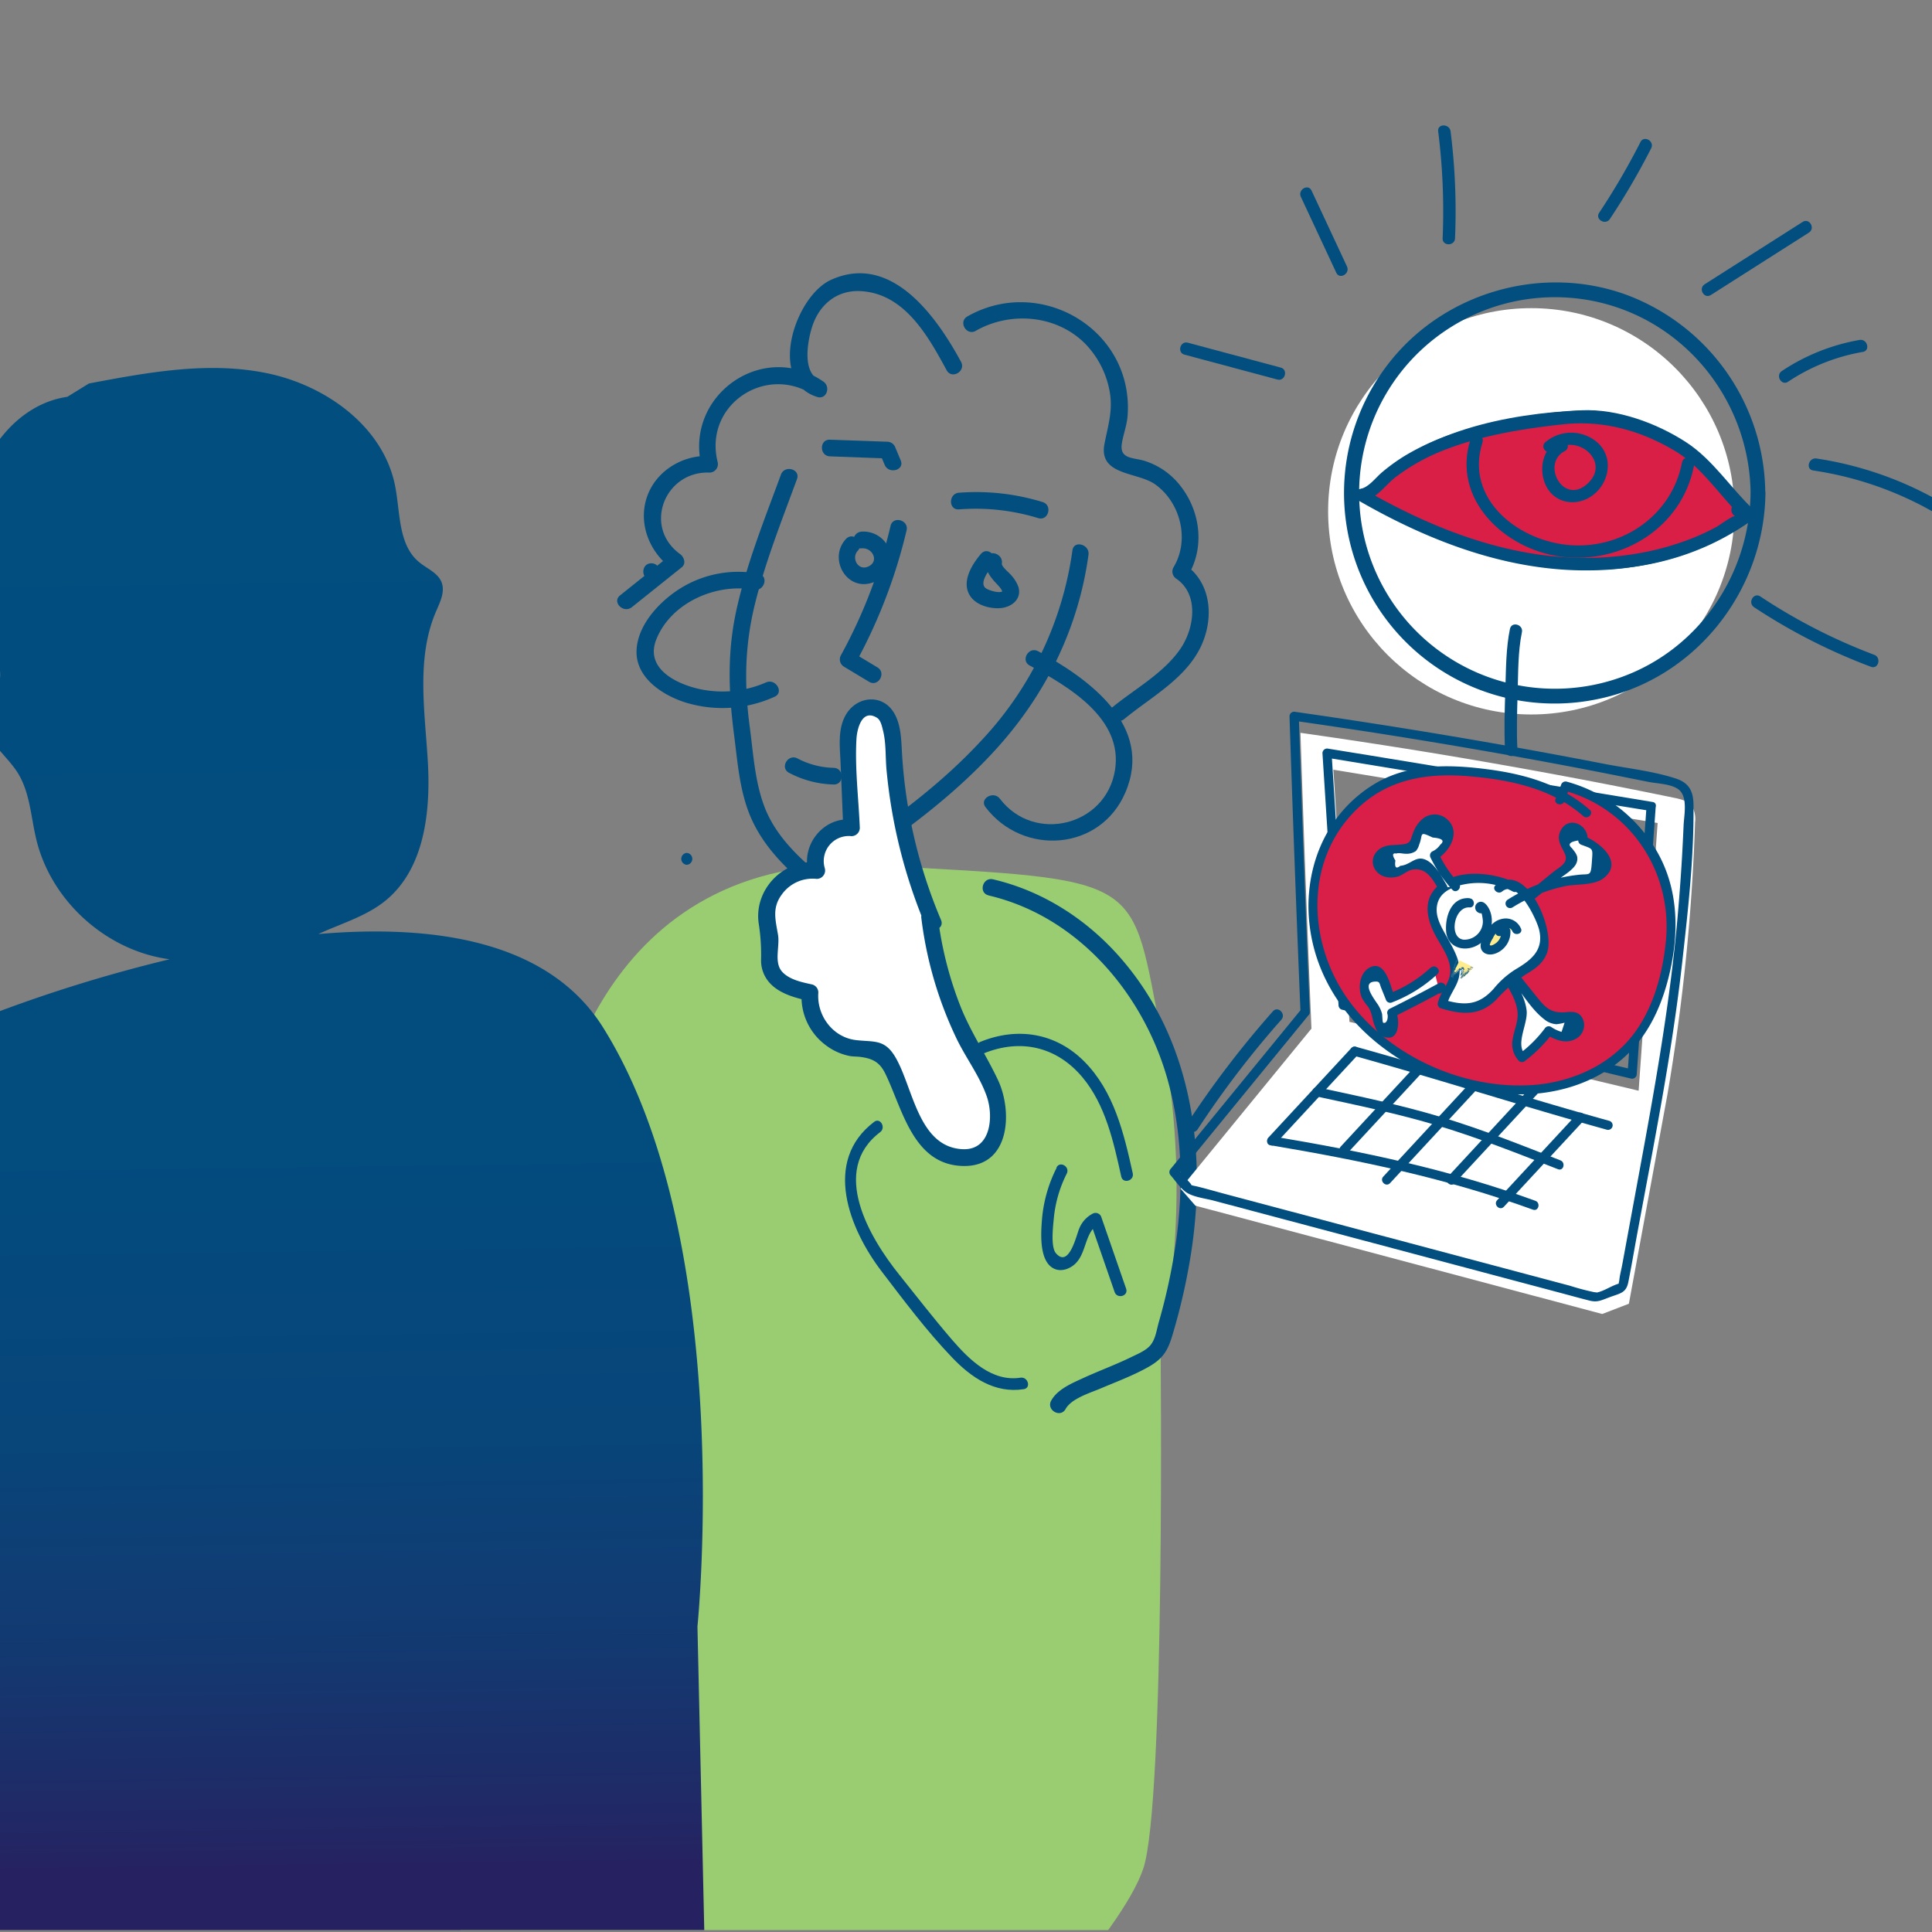 <?xml version="1.0" encoding="UTF-8"?>
<svg xmlns="http://www.w3.org/2000/svg" xmlns:xlink="http://www.w3.org/1999/xlink" viewBox="0 0 580 580">
  <rect x="0" y="0" width="580" height="580" fill="#808080" stroke="none"/>
  <defs>
    <style>.cls-1{fill:none;}.cls-2{isolation:isolate;}.cls-3{clip-path:url(#clip-path);}.cls-4{fill:#fdea8b;}.cls-5{mix-blend-mode:multiply;fill:url(#linear-gradient);}.cls-6{fill:#9acd72;}.cls-7{fill:#014e7f;}.cls-8{fill:#fff;}.cls-9{fill:url(#linear-gradient-2);}.cls-10{fill:#da1f47;}.cls-11{fill:#21648f;}.cls-12{fill:#d91e47;}.cls-13{fill:#ffec8d;}</style>
    <clipPath id="clip-path">
      <rect class="cls-1" y="-0.59" width="580" height="580"/>
    </clipPath>
    <linearGradient id="linear-gradient" x1="50.65" y1="113.7" x2="543.61" y2="113.7" gradientTransform="translate(-106.88 53.78)" gradientUnits="userSpaceOnUse">
      <stop offset="0" stop-color="#fff"/>
      <stop offset="0.17" stop-color="#fdfefc"/>
      <stop offset="0.31" stop-color="#f6faf2"/>
      <stop offset="0.44" stop-color="#e9f4e1"/>
      <stop offset="0.56" stop-color="#d8ecc9"/>
      <stop offset="0.68" stop-color="#c2e1aa"/>
      <stop offset="0.79" stop-color="#a8d485"/>
      <stop offset="0.84" stop-color="#9acd72"/>
    </linearGradient>
    <linearGradient id="linear-gradient-2" x1="95.67" y1="118.58" x2="101.67" y2="560.58" gradientUnits="userSpaceOnUse">
      <stop offset="0" stop-color="#014e7f"/>
      <stop offset="0.51" stop-color="#034c7e"/>
      <stop offset="0.71" stop-color="#084579"/>
      <stop offset="0.85" stop-color="#133971"/>
      <stop offset="0.97" stop-color="#212865"/>
      <stop offset="1" stop-color="#262261"/>
    </linearGradient>
  </defs>
  <title>iiLAB -U1-concepts-05-MALWARE</title>
  <g class="cls-2">
    <g id="Layer_2" data-name="Layer 2">
      <g class="cls-3">
        <path class="cls-6" d="M166.36,340.78c0.32-5,12.45-85.54,95.82-81s76.85,2.67,86.76,52.42-0.53,91.65-.53,91.65,1.47,137.26-5.19,157.12-45.78,59.33-45.78,59.33L135,604.9S164.15,375.2,166.36,340.78Z"/>
        <path class="cls-7" d="M249.16,137l17.25,0.64L264,135.78l1.58,3.76c1.23,2.92,6.07,1.64,4.82-1.33l-1.58-3.76a2.63,2.63,0,0,0-2.41-1.84L249.16,132c-3.22-.12-3.21,4.88,0,5h0Z"/>
        <path class="cls-7" d="M309.17,199.82c11.53,6.25,28.11,15.83,25.55,31.44-2.75,16.73-24.3,22-34.54,8.53-1.92-2.53-6.27,0-4.32,2.52,11.25,14.81,34.51,13.18,42-4.44,8.56-20-10.94-34.09-26.21-42.37-2.83-1.53-5.36,2.78-2.52,4.32h0Z"/>
        <path class="cls-7" d="M288.51,108.62c-7.3-13.46-20.9-32.88-39.07-24.59-10.77,4.91-19.21,30.37-4.14,35.13,2.84,0.9,4.14-3,1.93-4.57-18.21-12.66-41.86,4.18-36.6,25.44l2.41-3.16c-8.14-.34-16.22,4.53-18.86,12.45s0.82,16.52,7.48,21.35l-0.51-3.93-15,12c-2.51,2,1,5.53,3.54,3.54l15-12c1.37-1.1.65-3.09-.51-3.93-11.28-8.17-4.63-25,8.85-24.48a2.53,2.53,0,0,0,2.41-3.16c-4.28-17.29,14.83-29.83,29.25-19.79l1.93-4.57c-6.06-1.92-4.21-11.94-2.78-16.35,2.11-6.5,7.33-10.92,14.35-10.61,13.3,0.59,20.4,13.43,26,23.76,1.54,2.83,5.85.31,4.32-2.52h0Z"/>
        <path class="cls-7" d="M195.54,174.1c3.22,0,3.22-5,0-5s-3.22,5,0,5h0Z"/>
        <path class="cls-7" d="M234.43,142.53c-4.85,13.19-10.13,26.31-13.23,40.06-2.91,12.89-2.53,24.84-.85,37.83,1.06,8.18,1.63,16.66,4.8,24.37,3.63,8.82,10.35,15.6,17.59,21.59a2.58,2.58,0,0,0,3,.39c19.11-12.24,38.29-25.25,53.58-42.2,14.78-16.39,24.44-36.09,27.45-58,0.43-3.15-4.39-4.51-4.82-1.33A104,104,0,0,1,294.9,222c-14.86,16.18-33.26,28.63-51.65,40.41l3,0.39c-7.06-5.85-13.87-12.46-17-21.27-2.66-7.39-3.12-15.42-4.15-23.14-1.72-12.83-1.56-24.54,1.57-37.19s8.05-25,12.59-37.38c1.11-3-3.72-4.33-4.82-1.33h0Z"/>
        <path class="cls-7" d="M296,167.95c-0.41,2.52.68,4.4,2.26,6.27,0.73,0.87,1.61,1.66,2.26,2.59,0.3,0.43.3,1,.67,0.48-0.82,1.11-4.26-.07-5.08-0.58-2.4-1.5.71-5.47,1.91-6.88,2.08-2.44-1.45-6-3.54-3.54-2.73,3.2-6,8.48-3.21,12.65,1.81,2.75,5.93,3.86,9,3.63,3.35-.25,6.52-2.65,5.47-6.35a10.88,10.88,0,0,0-2.61-4c-0.43-.48-2.49-2.23-2.37-3,0.51-3.15-4.3-4.5-4.82-1.33h0Z"/>
        <path class="cls-7" d="M258.54,164.63c3.5-.42,5.62,4.16,1.86,5.55-2.92,1.08-4.85-2.72-2.9-4.83,2.18-2.36-1.34-5.9-3.54-3.54-5.47,5.91.29,16,8.23,13a7.78,7.78,0,0,0,5.15-8.61,8.3,8.3,0,0,0-8.8-6.59c-3.15.38-3.19,5.39,0,5h0Z"/>
        <path class="cls-7" d="M292.93,99.31c10.35-5.89,24.08-4.8,32.71,3.73A27.53,27.53,0,0,1,333,116.85c1.28,6-.31,10.64-1.43,16.41-1.86,9.6,9.94,8.33,15.28,12.19,7.66,5.52,10.36,16.78,5.43,24.89a2.56,2.56,0,0,0,.9,3.42c6.9,4.78,5.35,15,1.14,21.09-5.12,7.37-13.55,11.89-20.37,17.48-2.49,2,1.07,5.56,3.54,3.54,8.5-7,19.67-12.73,23.79-23.58,3.08-8.11,1.89-17.68-5.57-22.84l0.9,3.42c5.09-8.38,3.83-19.16-2.09-26.81a21.93,21.93,0,0,0-11-7.73c-3.3-1-7.5-.45-6.73-5.22,0.46-2.84,1.53-5.47,1.73-8.39C340.35,99,312.41,82.47,290.41,95c-2.8,1.59-.28,5.91,2.52,4.32h0Z"/>
        <path class="cls-7" d="M313,150.72a67.88,67.88,0,0,0-25.1-2.8c-3.19.24-3.21,5.24,0,5a64.06,64.06,0,0,1,23.77,2.62c3.08,0.94,4.4-3.88,1.33-4.82h0Z"/>
        <path class="cls-7" d="M267.34,157.94a153.87,153.87,0,0,1-14.89,38.77,2.55,2.55,0,0,0,.9,3.42l7.55,4.55c2.76,1.66,5.28-2.66,2.52-4.32l-7.55-4.55,0.9,3.42a158.91,158.91,0,0,0,15.39-40c0.74-3.13-4.08-4.46-4.82-1.33h0Z"/>
        <path class="cls-7" d="M227.7,172.23a32.89,32.89,0,0,0-22.53,3.85c-6.55,3.8-13.71,11.1-14.07,19.11s7.33,13.22,14.15,15.53a37.81,37.81,0,0,0,27.26-1.54c2.95-1.27.4-5.58-2.52-4.32a32.59,32.59,0,0,1-20.29,1.93c-7-1.62-16.1-6.23-12.67-14.83,4.44-11.12,18-16.95,29.34-14.92,3.15,0.56,4.5-4.25,1.33-4.82h0Z"/>
        <path class="cls-7" d="M206.18,259.62a1.79,1.79,0,0,0,0-3.57,1.79,1.79,0,0,0,0,3.57h0Z"/>
        <path class="cls-8" d="M280.11,276.89a153.53,153.53,0,0,1-11.95-53.13c-0.2-4.69-1.33-10.78-6-11.42-2.83-.39-5.5,1.82-6.61,4.45s-1,5.6-.89,8.46l1,23.3c-6.61-1.21-13,6.61-10.43,12.84-8-1.21-16,6.51-15.15,14.54,0.29,2.62,1.36,5.15,1.33,7.79,0,1.95-.64,3.89-0.37,5.82,0.72,5.23,7,7.39,12.15,8.45-1.13,8.49,6.56,17,15.12,16.81,1.72,0,3.52-.37,5.09.33a7.35,7.35,0,0,1,3,3.15c3.87,6.46,5.21,14.2,9.2,20.58s12.55,11.2,19,7.28c4.66-2.84,6.08-9.18,5-14.52s-4.23-10-6.92-14.75a109.84,109.84,0,0,1-13.57-41.3"/>
        <path class="cls-7" d="M282.52,276.23a150.79,150.79,0,0,1-11.81-51.56c-0.19-3.52-.42-7.31-2.2-10.45-3.48-6.17-11.52-5.34-14.75.67-2.32,4.31-1.6,9.55-1.41,14.24l0.8,19.41,2.5-2.5c-8.56-.85-15.4,7.89-12.84,16l2.41-3.16c-10.2-.92-19,8.35-17.43,18.49a59.78,59.78,0,0,1,.69,10.71,10,10,0,0,0,1.7,5.87c2.7,4,7.93,5.48,12.34,6.45L240.67,298a18,18,0,0,0,7.14,15.7A17.38,17.38,0,0,0,255,317c1.11,0.22,2.23.15,3.33,0.3,3.8,0.5,5.83,1.68,7.48,5.08,5.17,10.64,8.31,27.38,23.39,27.66,14.05,0.26,14.86-16.33,10.4-25.81-3.55-7.55-8.22-14.41-11.3-22.22a109.48,109.48,0,0,1-6.71-26.43c-0.4-3.15-5.4-3.19-5,0a116.09,116.09,0,0,0,10.65,36.37c2.81,5.78,6.89,11.14,9,17.21s1.25,16.33-7.38,15.83c-13.43-.76-14.77-19.08-20.29-28-3.16-5.09-6.35-4.12-11.62-4.75-7-.84-11.82-7.44-11.28-14.28a2.51,2.51,0,0,0-1.84-2.41c-3-.66-6.82-1.41-9-3.8-2.57-2.81-.68-7.58-1.26-11.08-0.74-4.43-1.83-8,1-11.95a11.35,11.35,0,0,1,10.64-4.87,2.52,2.52,0,0,0,2.41-3.16,7.52,7.52,0,0,1,8-9.67,2.51,2.51,0,0,0,2.5-2.5c-0.36-8.79-1.52-18-1-26.75,0.15-2.64,1.54-9.15,6.15-6.29,1.18,0.73,1.55,2.76,1.86,4,0.9,3.68.66,7.75,1,11.52a158.59,158.59,0,0,0,11.55,46.51c1.22,2.93,6.06,1.64,4.82-1.33h0Z"/>
        <path class="cls-7" d="M236.88,232a30.14,30.14,0,0,0,13.38,3.51c3.22,0.09,3.22-4.91,0-5a24.4,24.4,0,0,1-10.85-2.82c-2.85-1.5-5.38,2.82-2.52,4.32h0Z"/>
        <path class="cls-7" d="M296.78,268.82c26.47,6.18,46,28.89,53.48,54.38,4.7,16.12,5.08,33.24,2.76,49.8a179.21,179.21,0,0,1-5.16,24c-0.71,2.51-1,5.43-2.91,7.29-1.44,1.39-3.63,2.28-5.4,3.15-4.75,2.31-9.73,4.13-14.53,6.34-3.33,1.53-7.58,3.32-9.44,6.69-1.56,2.82,2.76,5.34,4.32,2.52,1.76-3.19,7.48-4.86,10.59-6.2,4.73-2,9.65-3.83,14.16-6.36,4.32-2.43,5.86-4.73,7.27-9.44a184.87,184.87,0,0,0,5.85-26.1c4.49-30.74-.39-63.17-21.29-87.21-10.08-11.6-23.34-20.19-38.36-23.7-3.13-.73-4.47,4.09-1.33,4.82h0Z"/>
        <path class="cls-9" d="M209.38,488.28s11.81-115.68-28.3-179.77c-16.24-26-50.5-31.12-85.51-28.1,6.69-3.11,14.1-5.22,19.87-9.8,11.93-9.46,13.88-26.72,13-41.91s-3.55-31.14,2.46-45.13c1.21-2.81,2.77-5.9,1.67-8.75s-4.39-4.11-6.76-6.07c-6.34-5.25-5.6-14.9-7.22-23-3.55-17.66-20.66-30-38.3-33.68s-35.9-.29-53.6,3.06l-6.48,4C5.09,121.3-5.83,136-8.26,151.07s1.86,30.36,6.81,44.79c0.93,2.72,1.9,5.59,1.34,8.41-0.72,3.64-3.86,6.45-4.53,10.1-1.23,6.74,6,11.59,9.75,17.31,3.91,6,4.13,13.5,5.81,20.42,4.49,18.5,21.12,33.4,40,35.88A439.83,439.83,0,0,0-9,307V579.9l220.46,1Z"/>
        <path class="cls-7" d="M382.13,303.61a291.21,291.21,0,0,0-25.68,33.61c-1.26,1.93,1.83,3.72,3.09,1.8a284.84,284.84,0,0,1,25.12-32.89c1.52-1.72-1-4.25-2.53-2.53h0Z"/>
        <circle class="cls-8" cx="459.7" cy="153.5" r="60.99"/>
        <path class="cls-7" d="M529.95,148A64,64,0,0,0,488.6,88.63c-25-9.32-54.14-1.25-70.92,19.46A63.21,63.21,0,0,0,479,210c29.53-5.7,50.66-32.25,51-62,0-2.87-4.43-2.88-4.47,0-0.28,24.47-15.5,46.86-38.69,55.24a58.77,58.77,0,1,1-8.36-112.84c27.29,5.58,46.74,29.93,47.06,57.59C525.52,150.82,530,150.83,529.95,148Z"/>
        <path class="cls-7" d="M412.66,149.5c15-16.69,40.65-21.6,62.16-22.61,10.05-.47,21.69,3.74,30,9.42,7.39,5.07,12.58,13.31,19.06,19.44,1.74,1.65,4.38-1,2.63-2.63-6.86-6.49-12.3-15.15-20.29-20.34-8.9-5.79-20.71-10.08-31.37-9.61-22.48,1-49.12,6.26-64.79,23.7-1.6,1.78,1,4.42,2.63,2.63h0Z"/>
        <path class="cls-7" d="M408.13,150.17c35.52,20.5,82,31.67,118,5.87a1.89,1.89,0,0,0-.44-3.4l-3.26-1.3c-2.23-.89-3.19,2.71-1,3.59l3.26,1.3-0.44-3.4c-35,25-79.78,14-114.22-5.87-2.08-1.2-4,2-1.88,3.21h0Z"/>
        <path class="cls-10" d="M521.52,153.14h0a1.89,1.89,0,0,1,.35,3.33c-16.11,10.6-36.3,14.3-55.54,12.4-20.43-2-39.9-10-57.64-20.29l1.63-.28a1.87,1.87,0,0,0,1.08-.6c13.62-15.21,35.54-19.53,55.87-22,5.93-.72,12.05-1.34,17.8.29,5.93,1.67,16.78,5.85,21.62,9.68,6.71,5.3,8.22,9.56,18.09,18.77Z"/>
        <path class="cls-7" d="M521,154.93c-0.74-.29-4.94,2.85-5.77,3.29a71.64,71.64,0,0,1-7,3.28,82.06,82.06,0,0,1-13.45,4.05A92.91,92.91,0,0,1,466.32,167c-20.21-2-39.26-10-56.7-20l-0.44,3.4c4.19-.71,6.59-4.7,9.84-7.2a60,60,0,0,1,15.47-8.44c11-4.18,22.89-6.07,34.56-7.36,12.07-1.33,23.41,1.76,33.83,8,8.2,4.9,13.72,13.91,20.59,20.4l1.81-3.11-3.26-1.3c-2.23-.89-3.19,2.71-1,3.59l3.26,1.3c1.77,0.7,3.09-1.9,1.81-3.11-7-6.63-12.55-15.49-20.81-20.66-9.51-6-21.4-10-32.64-9.17a151.07,151.07,0,0,0-35.61,6.6,72.94,72.94,0,0,0-15.27,6.88,56,56,0,0,0-6.91,5c-2,1.7-4,4.57-6.66,5-1.63.28-1.74,2.65-.44,3.4,21.32,12.31,45.24,21.49,70.2,21a89,89,0,0,0,33.24-6.91c2.41-1,20.44-9.1,10.83-12.93C519.79,150.45,518.82,154.05,521,154.93Z"/>
        <path class="cls-7" d="M441.48,131.81c-5.81,18.1,10.25,33.09,27.13,35.3,18.29,2.4,36.36-8.75,39.94-27.31,0.45-2.34-3.13-3.34-3.59-1-3,15.62-17.35,25.8-33.07,24.89s-32.35-13.7-26.83-30.9c0.73-2.29-2.86-3.26-3.59-1h0Z"/>
        <path class="cls-7" d="M467.84,132.2c-4.84,2.55-6,8.87-3.74,13.58,2.77,5.7,9.78,6.45,14.46,2.58s5.84-11.17,1-15.52a12,12,0,0,0-15.64-.09c-1.8,1.59.84,4.21,2.63,2.63,6.49-5.72,17.39,3.13,10,9.85-7.24,6.58-14-6-6.8-9.81,2.12-1.11.24-4.33-1.88-3.21h0Z"/>
        <path class="cls-7" d="M453.3,188.78c-1.19,5.78-1.18,11.91-1.37,17.79-0.2,6.19-.43,12.43-0.1,18.62,0.13,2.38,3.85,2.4,3.72,0-0.31-5.78-.11-11.61.06-17.39s0.08-12.19,1.28-18c0.48-2.34-3.1-3.34-3.59-1h0Z"/>
        <path class="cls-7" d="M355.6,106.47l27.88,7.47c2.32,0.62,3.3-3,1-3.59l-27.88-7.47c-2.32-.62-3.3,3-1,3.59h0Z"/>
        <path class="cls-7" d="M390.53,59.1l10.63,22.77c1,2.17,4.22.28,3.21-1.88L393.74,57.22c-1-2.17-4.22-.28-3.21,1.88h0Z"/>
        <path class="cls-7" d="M431.75,39.43a191.23,191.23,0,0,1,1.34,32.11c-0.1,2.39,3.62,2.39,3.72,0a191.23,191.23,0,0,0-1.34-32.11c-0.3-2.34-4-2.37-3.72,0h0Z"/>
        <path class="cls-7" d="M492.48,42.64a211.93,211.93,0,0,1-12.39,21.22c-1.33,2,1.89,3.87,3.21,1.88a211.93,211.93,0,0,0,12.39-21.22c1.08-2.13-2.13-4-3.21-1.88h0Z"/>
        <path class="cls-7" d="M541.17,66.62L511.74,85.35c-2,1.28-.15,4.5,1.88,3.21l29.43-18.73c2-1.28.15-4.5-1.88-3.21h0Z"/>
        <path class="cls-7" d="M558.24,102.06a60.82,60.82,0,0,0-23.31,9.32c-2,1.32-.12,4.54,1.88,3.21a58.14,58.14,0,0,1,22.42-8.94c2.35-.41,1.36-4-1-3.59h0Z"/>
        <path class="cls-7" d="M544.34,141.24a103.4,103.4,0,0,1,35.59,12.18c2.09,1.18,4-2,1.88-3.21a106.18,106.18,0,0,0-36.48-12.56c-2.34-.35-3.35,3.23-1,3.59h0Z"/>
        <path class="cls-7" d="M526.57,182.28a174.85,174.85,0,0,0,35.1,17.89c2.24,0.84,3.21-2.75,1-3.59a170.59,170.59,0,0,1-34.21-17.52c-2-1.33-3.87,1.9-1.88,3.21h0Z"/>
        <path class="cls-8" d="M354.4,356.83l4.47,5.13L481,394.47l8-3.08,11.58-62.86a598.59,598.59,0,0,0,8.29-81.67,7.89,7.89,0,0,0-.81-4.65c-1.13-1.71-3.35-2.27-5.36-2.68Q446.91,228,390.41,220q1.45,44.4,3.3,88.79Zm50.72-50.07-4.83-75.69,97.34,16-5.7,80.37Z"/>
        <path class="cls-7" d="M393.21,303.79q-1.85-44.39-3.3-88.79l-1.75,1.33q38.94,5.54,77.62,12.73,9.67,1.8,19.31,3.71l9.64,1.93c2.69,0.55,6.69.58,9,2.16,3.1,2.12,1.84,7.74,1.7,10.89s-0.3,6.51-.49,9.77q-0.58,9.76-1.47,19.5c-2.67,29.11-8.18,57.63-13.46,86.33l-3,16.28c-0.29,1.59-.76,3.24-0.9,4.86a10.19,10.19,0,0,0-.21,1.15c0,0.84,1.1-.53.38-0.36-2.49.59-4.86,2.51-7.39,2.83,0.94-.12.25-0.11-0.38-0.21a72.34,72.34,0,0,1-7.2-1.91l-67.25-17.9-35.82-9.53c-3.09-.82-6.16-1.73-9.27-2.47a6.92,6.92,0,0,1-1.6-.43c1,0.56-1-1.49-1.36-1.87l-2.54-2.91v2l39.32-48.06c1.12-1.36-.83-3.33-2-2l-39.32,48.06a1.43,1.43,0,0,0,0,2c1.75,2,3.28,4.58,5.71,5.65,2.2,1,5,1.32,7.29,1.94l31,8.24,72.94,19.41c2.9,0.77,5.79,1.58,8.7,2.31,2.38,0.6,3.45,0,5.93-.93,3.27-1.25,5.12-1.24,5.79-4.59,0.9-4.49,1.66-9,2.49-13.53,5.06-27.47,10.61-54.87,13.71-82.66,1.72-15.42,3.52-31.28,3.37-46.81,0-4.2-1.15-6.84-5.36-8.21-6.68-2.18-14.21-3-21.1-4.32q-46.32-9-93.07-15.67a1.4,1.4,0,0,0-1.75,1.33q1.45,44.4,3.3,88.79C390.53,305.56,393.29,305.57,393.21,303.79Z"/>
        <path class="cls-7" d="M496.12,240.76l-85-14-12.36-2a1.4,1.4,0,0,0-1.75,1.33l4.83,75.69a1.42,1.42,0,0,0,1,1.33l76,18.11,10.77,2.57a1.4,1.4,0,0,0,1.75-1.33l5.7-80.37c0.13-1.77-2.63-1.76-2.76,0l-5.7,80.37,1.75-1.33-76-18.11-10.77-2.57,1,1.33-4.83-75.69L398,227.42l85,14,12.36,2C497.12,243.71,497.87,241,496.12,240.76Z"/>
        <path class="cls-7" d="M405.71,314.6l-24.92,26.9c-1.21,1.3.74,3.26,2,2l24.92-26.9c1.21-1.3-.74-3.26-2-2h0Z"/>
        <path class="cls-7" d="M483.16,336.5c-25.47-7.07-50.64-15.19-76.11-22.25a1.38,1.38,0,0,0-.73,2.66c25.47,7.07,50.64,15.19,76.11,22.25a1.38,1.38,0,0,0,.73-2.66h0Z"/>
        <path class="cls-7" d="M468.46,348.35c-11.82-4.62-23.64-9.35-35.8-13s-24.63-6.24-37-8.91c-1.73-.37-2.47,2.29-0.73,2.66,12.41,2.67,24.88,5.25,37,8.91s24,8.39,35.8,13c1.65,0.65,2.37-2,.73-2.66h0Z"/>
        <path class="cls-7" d="M381.4,343.81c27,4.53,53,9.95,78.8,19.34,1.67,0.61,2.39-2.06.73-2.66-25.77-9.39-51.81-14.81-78.8-19.34-1.74-.29-2.48,2.37-0.73,2.66h0Z"/>
        <path class="cls-7" d="M427.4,317.32l-24.92,26.9c-1.21,1.3.74,3.26,2,2l24.92-26.9c1.21-1.3-.74-3.26-2-2h0Z"/>
        <path class="cls-7" d="M443.33,322.93l-28.06,30.29c-1.21,1.3.74,3.26,2,2l28.06-30.29c1.21-1.3-.74-3.26-2-2h0Z"/>
        <path class="cls-7" d="M459.59,326.35l-24.92,26.9c-1.21,1.3.74,3.26,2,2l24.92-26.9c1.21-1.3-.74-3.26-2-2h0Z"/>
        <path class="cls-7" d="M473.45,334.41l-24,25.9c-1.21,1.3.74,3.26,2,2l24-25.9c1.21-1.3-.74-3.26-2-2h0Z"/>
        <polygon class="cls-11" points="448.95 289.81 448.95 289.89 449.02 289.68 448.95 289.81"/>
        <path class="cls-11" d="M448.82,290.61l0.06-.08a4.31,4.31,0,0,0,.24-0.9,1.91,1.91,0,0,0-.24.53s0.12-.25.12-0.17-0.08.14-.16,0.38,0.07-.15.08,0Z"/>
        <path class="cls-11" d="M449.07,290l-0.11.3A1.73,1.73,0,0,0,449.07,290Z"/>
        <path class="cls-11" d="M449.11,290a1,1,0,0,1-.09.26l0.17-.38Z"/>
        <path class="cls-11" d="M449.21,290l0,0C449.26,289.93,449.24,290,449.21,290Z"/>
        <path class="cls-11" d="M449.28,290c0-.14,0-0.06,0,0v0a0.65,0.65,0,0,1-.15.31c0,0.06.06-.22,0,0l-0.06.24A5,5,0,0,0,449.28,290Z"/>
        <path class="cls-11" d="M449.21,290h0S449.19,290.06,449.21,290Z"/>
        <polygon class="cls-11" points="449.17 289.97 449.14 290.03 449.1 290.15 449.17 289.97"/>
        <path class="cls-11" d="M449.38,290a1.23,1.23,0,0,1-.17.22,1.13,1.13,0,0,1-.15.49l0.08-.1A4.18,4.18,0,0,0,449.38,290Z"/>
        <path class="cls-11" d="M449,291l0-.06Z"/>
        <path class="cls-11" d="M449.48,290.43l-0.27.33a1.61,1.61,0,0,1,.16-0.26,0.82,0.82,0,0,0-.14.12c0.16-.34.06,0,0.2-0.31,0,0-.07,0-0.22.28l0.08-.25-0.17.38c0,0.11.16-.28,0,0a0.94,0.94,0,0,1-.13.22c0.05-.07-0.1.31,0,0.28S449.36,290.59,449.48,290.43Z"/>
        <polygon class="cls-11" points="449.26 290.83 449.19 290.98 449.29 290.78 449.26 290.83"/>
        <path class="cls-11" d="M449.61,290.41l-0.17.2,0.09-.18-0.17.29c-0.17.34,0.1-.08,0.16-0.12a2.17,2.17,0,0,1-.27.49s0-.1,0-0.13c-0.19.38,0,.07,0.12,0a0.23,0.23,0,0,0,0-.11l0.09-.09C449.67,290.49,449.69,290.4,449.61,290.41Z"/>
        <path class="cls-11" d="M449.54,290.37s0,0,0,.06S449.61,290.27,449.54,290.37Z"/>
        <path class="cls-11" d="M449.41,291s0,0,0,0S449.39,291,449.41,291Z"/>
        <path class="cls-11" d="M449.63,290.56v0l0.08-.16A0.36,0.36,0,0,0,449.63,290.56Z"/>
        <path class="cls-11" d="M450.07,291.73c0.12-.1.17-0.15,0.13-0.15a0.92,0.92,0,0,1,.25-0.14,2.45,2.45,0,0,1,.34-0.27,1.08,1.08,0,0,1-.21,0l0.17-.14c-0.13,0-.33.1-0.23-0.05s-0.07-.05-0.17,0a1.61,1.61,0,0,1-.33-0.41l-0.26.3a1.18,1.18,0,0,1,.13-0.23s0,0,0,0c0.18-.3-0.1,0-0.06-0.17a4.42,4.42,0,0,1-.28.39c0.26-.36,0,0,0.23-0.44,0-.13-0.22.32-0.21,0.24a2,2,0,0,0-.14.29,0.44,0.44,0,0,0-.13.14,2.09,2.09,0,0,0,.56-0.28l-0.16.18c0.15-.1.23-0.05,0,0.27a1,1,0,0,0,.32-0.25,0.3,0.3,0,0,0-.07.13l0.12-.12s-0.17.2-.13,0.21a2.37,2.37,0,0,1,.35-0.33c-0.15.21-.28,0.39-0.41,0.55l0.18-.19a0.34,0.34,0,0,0,.17-0.13,2,2,0,0,1-.31.3,1.24,1.24,0,0,1,.26-0.13l0.17-.16a0.65,0.65,0,0,0,0,.17,1,1,0,0,1-.35.22,1.2,1.2,0,0,1-.13.15l0.47-.29C450,291.68,450.08,291.71,450.07,291.73Z"/>
        <path class="cls-11" d="M449.87,291.75l-0.1.07s0,0,0,0Z"/>
        <path class="cls-11" d="M450.07,291.73l0,0Z"/>
        <path class="cls-11" d="M450.53,291v0a0.07,0.07,0,0,1,0,0v0Z"/>
        <path class="cls-11" d="M449.72,291.7l0.17-.19A0.92,0.92,0,0,0,449.72,291.7Z"/>
        <path class="cls-11" d="M449.75,291.35l-0.13.13A0.28,0.28,0,0,0,449.75,291.35Z"/>
        <polygon class="cls-11" points="449.85 291.82 449.93 291.8 449.98 291.77 449.85 291.82"/>
        <path class="cls-11" d="M451.25,291.74c0.23-.16.05-0.13,0.08-0.19-0.17,0-.54.29-0.6,0.25l0.5-.28c-0.06,0,0-.21-0.48,0a0.8,0.8,0,0,1,.2-0.13,3.7,3.7,0,0,1-.57.29,3.9,3.9,0,0,0,.57-0.4l0,0a1,1,0,0,1-.24,0,1.32,1.32,0,0,1-.32.22,2.26,2.26,0,0,1-.27.21,1.48,1.48,0,0,0,.25-0.1c-0.15.13-.06,0-0.2,0.15l0.16-.08a1.87,1.87,0,0,0-.19.14,0.25,0.25,0,0,1,.2-0.08l-0.06,0a0.4,0.4,0,0,0,.27-0.14l-0.25.19,0.18-.12c0,0.09-.47.38-0.21,0.29a0.72,0.72,0,0,1,.2-0.11c0.11-.1-0.16.06-0.19,0.05a4.69,4.69,0,0,0,.52-0.32,1.07,1.07,0,0,1-.4.33c0,0.05.23-.07,0.14,0l-0.07,0a0.74,0.74,0,0,1,.21,0l0.06-.06a0.25,0.25,0,0,1,.17-0.06l-0.11.06a1.22,1.22,0,0,1,.37-0.12,0.58,0.58,0,0,0-.25,0A1,1,0,0,1,451.25,291.74Z"/>
        <path class="cls-11" d="M450.2,291.85l0.11-.06Z"/>
        <path class="cls-11" d="M450.91,292.09s-0.21.07-.32,0.12c0.18,0,.34-0.14.61-0.21-0.14.06,0.13,0,.14,0-0.15,0-.49.13-0.55,0.15,0.1,0-.06,0-0.07,0,0.2-.08.14,0,0.36-0.09s0.37,0,.22,0-0.12,0-.14,0c-0.28,0-.14.05-0.4,0.1,0.4,0,.44.1,1.06,0,0.12,0,0,0-.08-0.05a1.2,1.2,0,0,1-.45,0c0.1,0-.12,0,0.11-0.06h0.25a0.35,0.35,0,0,0-.19-0.41v0.06a0.92,0.92,0,0,1-.26,0l-0.37.17s0,0,.1-0.06a3.57,3.57,0,0,0-.39.16c-0.07,0,.07-0.06-0.17.05s0.26-.1,0,0Z"/>
        <polygon class="cls-11" points="450.67 292.1 450.86 292.02 450.76 292.05 450.67 292.1"/>
        <path class="cls-11" d="M451.5,291.73l-0.2.08C451.25,291.87,451.36,291.82,451.5,291.73Z"/>
        <path class="cls-11" d="M450.76,292.28h0.08l0.08,0h-0.16Z"/>
        <path class="cls-11" d="M452,292.5c-0.06-.08-0.27-0.1-0.08-0.18-0.29,0-.51,0-0.78,0-0.06,0,.43,0,0.53,0-0.24,0,.07.05,0,0.08Z"/>
        <path class="cls-11" d="M451,292.55s0.21,0.08.09,0.06-0.23-.06-0.19-0.06a0.45,0.45,0,0,0-.19,0l0.19,0c-0.08,0,.32.11,0.12,0.1,0.11,0,.11.05,0.37,0.14-0.32-.08-0.32-0.09-0.61-0.17l0.83,0.31c-0.43-.1.09,0.12-0.25,0,0,0-.1-0.06-0.06-0.05-0.47-.21.09,0.07,0,0.06l-0.4-.2c0.07,0,.34.22,0,0.08l-0.2-.12a1.1,1.1,0,0,1,.33.32l-0.26-.16c0.32,0.28.14,0.05,0.76,0.52-0.76-.53.25,0.22-0.05,0s-0.16-.16-0.5-0.39c0.39,0.3.11,0.1,0.23,0.2-0.37-.29,0,0-0.46-0.34l0.34,0.3,0.34,0.32c-0.21-.17-0.17-0.12-0.12-0.06a1.63,1.63,0,0,1,.28.23,1.52,1.52,0,0,0,.31.24c-0.12-.2-0.22-0.4-0.07-0.41-0.4-.27,0-0.06-0.33-0.29l0.37,0.22a1.51,1.51,0,0,0-.37-0.23,0.81,0.81,0,0,1,.34.15,1,1,0,0,0-.34-0.22l0.45,0.22c-0.14-.26-0.48-0.54-0.26-0.64l-0.29-.06c0.16,0-.73-0.23-0.07-0.17l-0.27-.05c0.16,0,.46,0,0.66.08-0.11,0,0,0-.1-0.08l-0.13,0c-0.26,0-.11-0.06.1-0.05a4.94,4.94,0,0,0-.76,0c0.59,0.12-.55,0-0.31,0A3.86,3.86,0,0,0,451,292.55Z"/>
        <path class="cls-11" d="M451.86,292.6l-0.08,0Z"/>
        <path class="cls-11" d="M451.37,293.5l0,0C451.48,293.62,451.42,293.56,451.37,293.5Z"/>
        <polygon class="cls-11" points="451.65 292.47 451.65 292.47 451.65 292.47 451.65 292.47"/>
        <polygon class="cls-11" points="450.91 292.4 450.91 292.42 451.04 292.42 450.91 292.4"/>
        <path class="cls-11" d="M450.93,293.23l0.18,0.19Z"/>
        <path class="cls-11" d="M450.77,293.38h0S450.76,293.36,450.77,293.38Z"/>
        <path class="cls-11" d="M450.4,293.67l0.09,0.55a1.3,1.3,0,0,0,0-.19,3.84,3.84,0,0,0,.08.61v-0.13a0.81,0.81,0,0,1,.14.41,2.36,2.36,0,0,1,0-.46,1.15,1.15,0,0,1,.07.27,1.72,1.72,0,0,0,0-.43c0.35,1.23,0-.27.29,0.56,0-.08.09,0.06,0-0.15,0.09,0.3.05,0.05,0.17,0.41-0.28-.74.27,0.43-0.11-0.52a1.41,1.41,0,0,0,.13.21,0.29,0.29,0,0,1,0,.12c0.12,0.22-.14-0.38.08,0.07,0,0.06,0,0,0-.12l-0.22-.48c0.06,0.09.14,0.24,0.2,0.34l0.24,0.45a2.27,2.27,0,0,1-.18-0.44,4.54,4.54,0,0,1-.26-0.49,4.82,4.82,0,0,0-.31-0.67c0.48,0.86,0,0,.38.71l0.34,0.74s0.06,0,.06,0a1.68,1.68,0,0,0-.09-0.31s0.13,0.26.17,0.28-0.27-.6-0.12-0.43l0.15,0.25c-0.2-.35.08,0,0-0.28l-0.11-.15-0.13-.2a1.35,1.35,0,0,0,.2.27,0.46,0.46,0,0,0-.06-0.13c-0.1-.18-0.23-0.39,0-0.1-0.42-.56-0.65-0.9-0.69-1l0.4,0.5a9.29,9.29,0,0,0,.52.78,1.58,1.58,0,0,0-.16-0.38l0.21,0.27a1.08,1.08,0,0,0-.19-0.3c-0.12-.16-0.27-0.34-0.09-0.17l0.18,0.22c0-.13.32,0-0.07-0.43l-0.85-.77c0.18,0.19.54,0.58,0.72,0.8l-0.39-.41,0.34,0.38a2.61,2.61,0,0,0,.25.27c0.14,0.19-.25-0.24-0.08,0l-0.78-.88,0.2,0.24-0.3-.33c0.49,0.59-.19-0.18,0,0.1l0.07,0.07a2.68,2.68,0,0,1,.26.34l-0.41-.48c0.17,0.23.57,0.76,0.56,0.79-0.42-.57-0.23-0.27-0.58-0.75a6.38,6.38,0,0,1,.37.59c0.08,0.14,0,.09-0.18-0.24l-0.07-.11,0,0-0.09-.14s0.28,0.44.08,0.15l-0.14-.24c-0.07-.1.59,1,0.22,0.44,0.18,0.31.19,0.37,0.6,1.08-0.15-.23-0.47-0.81-0.42-0.68,0.34,0.63-.13-0.2.08,0.22l-0.43-.82c-0.14-.24.3,0.59,0.2,0.45l-0.25-.48a2.06,2.06,0,1,1,.08.19l0.22,0.43c-0.13-.23-0.09-0.12-0.34-0.59l0.37,0.79c-0.45-.89-0.08-0.08.14,0.48a2,2,0,0,1-.16-0.32l-0.11-.27s-0.24-.49,0,0.13c0.06,0.17-.2-0.44-0.26-0.55,0.31,0.83-.34-0.7.14,0.58l0.09,0.15a0.19,0.19,0,0,0,.07.09c0,0.1.09,0.27,0.08,0.28a0.63,0.63,0,0,0-.15-0.21s0-.1-0.09-0.3l-0.15-.4C450.23,293,450.82,294.81,450.4,293.67Z"/>
        <path class="cls-11" d="M450.79,294l-0.22-.46,0.17,0.38C450.72,293.82,450.72,293.83,450.79,294Z"/>
        <path class="cls-11" d="M450.74,293.88l0.07,0.17s0,0,0-.07Z"/>
        <path class="cls-11" d="M450.35,293.73s0-.1,0,0S450.38,293.84,450.35,293.73Z"/>
        <polygon class="cls-11" points="450.39 293.93 450.43 294.06 450.41 293.97 450.39 293.93"/>
        <path class="cls-11" d="M449.55,293.8l-0.13.23c0-.14-0.08,0,0-0.24a0.79,0.79,0,0,0-.23.41c0.22,0,.44.39,0.69,0.09l0,0.17c0.13-.33.14,0.52,0.24-0.21l0,0.4c0.06,0.15.08-.53,0.14-0.07v-0.17s0,0.09,0,.1v-0.08c0-.15,0-0.11.08,0s0,0,0,.08,0-.12.05-0.1a0.87,0.87,0,0,1,0,.25c0.05-.14.16,0.33,0.11-0.27a1.31,1.31,0,0,1,0-.27c-0.08-.26-0.05,0-0.09.14h0c0,0.59,0-.15-0.07.07,0-.24,0-0.22,0-0.35a1.09,1.09,0,0,1-.17-0.41v0c0-.08,0,0.06,0,0.13s0,0.18.06,0.24,0,0.3,0,.41c0-.27,0,0.11,0,0a1.32,1.32,0,0,1,0-.33l0,0.14s0-.24-0.06-0.46a1.94,1.94,0,0,1,0,.43c0-.32-0.13-0.31-0.21-0.13a0.83,0.83,0,0,1,.05-0.19c0-.06,0,0-0.06.22s-0.11,0-.11-0.21l0,0.18c-0.09.27,0-.27-0.13-0.14h0a0.7,0.7,0,0,1-.17.32A2.9,2.9,0,0,0,449.55,293.8Z"/>
        <path class="cls-11" d="M449.21,294l0.1-.21a0.82,0.82,0,0,0-.19.36s0,0.08.07-.05S449.23,294,449.21,294Z"/>
        <path class="cls-11" d="M448.73,293.79s-0.08.13-.12,0.18c0.13,0,.29,0,0.25.23a1.19,1.19,0,0,0,.24-0.3l-0.08.24c0.08-.13.05,0.16,0.18-0.23,0,0-.09.17-0.08,0.09l0.06-.13-0.06,0,0.08-.15c0-.26-0.25.46-0.26,0.26l0.15-.32s-0.11,0-.05-0.17a0.21,0.21,0,0,0,0,.1,1.19,1.19,0,0,1-.11.24c-0.21.2,0.11-.18,0.13-0.34-0.17.18-.41,0.28-0.28,0a0.5,0.5,0,0,1-.29.33,1.38,1.38,0,0,1,.2-0.26s0-.12,0-0.09a1.47,1.47,0,0,1-.38.47C448.23,294.21,448.67,293.7,448.73,293.79Z"/>
        <path class="cls-11" d="M448.55,294a0.16,0.16,0,0,0,.06-0.06l0,0Z"/>
        <path class="cls-12" d="M476.28,244.08c-8.94-8.31-21.67-11.05-33.82-12.24-6.37-.62-12.87-0.9-19.11.55-13.59,3.17-24.49,14.83-28,28.34s0,28.36,8,39.76,20.37,19.42,33.7,23.58c9.56,3,19.85,4.08,29.67,2.07s19.12-7.28,25.07-15.33c4.19-5.67,6.6-12.48,8.17-19.36a57.9,57.9,0,0,0,1.42-20C499.29,254.76,486.23,240.05,470,236l-1.63,4.21"/>
        <path class="cls-7" d="M477.24,243.12c-8.63-7.65-19.57-10.75-30.8-12.19-12-1.54-24.38-1.76-34.91,5.11-18.89,12.33-23.24,37-14.14,56.77,9.65,21,32.72,34.17,55.31,35.61,11.45,0.73,23.2-2,32.45-9,9-6.78,13.7-16.84,16.15-27.59,2.89-12.71,2.5-25.82-4.44-37.18a44.85,44.85,0,0,0-26.54-20,1.4,1.4,0,0,0-1.68,1L467,239.83c-0.63,1.64,2,2.35,2.63.73l1.63-4.21-1.68,1c20.1,5.43,32.52,24.61,30.54,45.09-1.06,10.91-4.45,22.8-12.17,30.9-7.31,7.67-17.74,11.75-28.2,12.42-20.66,1.31-43.19-8.89-55.19-25.9s-12.95-41.4,2.48-56.66C416.28,234,428,232,440.54,233c12.36,1,25.22,3.55,34.77,12,1.31,1.16,3.25-.76,1.93-1.93h0Z"/>
        <path class="cls-8" d="M454.77,266.48c-4.25-2.55-9.47-3.06-14.38-2.44-3.89.49-8.12,2-9.78,5.55-1.89,4,.35,8.72,2.6,12.57s4.65,8.38,3,12.54c-0.91,2.35-3,4.24-3.27,6.75,3.71,1.14,7.82,2.27,11.36.69,3.75-1.67,5.68-5.85,8.91-8.38,2.71-2.11,6.33-3.07,8.5-5.73s2.37-6.1,1.57-9.25a28.33,28.33,0,0,0-4.41-8.62,11.87,11.87,0,0,0-3.83-4c-1.65-.9-4-0.86-5.15.57"/>
        <path class="cls-7" d="M455.46,265.3c-6.9-3.69-20.22-5.08-25.39,2.49-2.53,3.71-1.46,8.27.33,12s5,7.45,5,11.7c0,3.54-3,6.21-3.74,9.56a1.39,1.39,0,0,0,1,1.68c6.52,2,12,2.25,16.88-3a42.94,42.94,0,0,1,9.54-7.84c2.36-1.46,4.29-3.07,5.32-5.74,2.69-7-6.26-28-15.38-20.45-1.35,1.12.59,3,1.93,1.93,4.61-3.84,10.36,8.33,11.11,11.49,1.43,6-2.19,9-7,11.84a26.61,26.61,0,0,0-6.58,5.79c-4.51,5.1-8.79,5.25-15.13,3.35l1,1.68c0.89-3.76,3.87-6.23,3.84-10.28,0-3.66-2.06-7-3.75-10.06-1.44-2.65-3.33-5.6-3.13-8.75,0.27-4.18,3.44-5.93,6.88-6.88a22,22,0,0,1,15.94,1.81c1.55,0.83,2.93-1.53,1.38-2.36h0Z"/>
        <path class="cls-8" d="M441.14,271a4.74,4.74,0,0,0-4.71,2.65,10.9,10.9,0,0,0-.94,5.63,5.43,5.43,0,0,0,.4,2.11,4.24,4.24,0,0,0,4.18,2,6.93,6.93,0,0,0,5.4-10.64,1,1,0,0,0-1.16-.59c-0.42.24,0.38,0.94,0.39,0.46"/>
        <path class="cls-7" d="M441.14,269.64c-5.48-.4-7.35,5.54-7,10s4.78,6.16,8.7,4.47a8.34,8.34,0,0,0,4.43-10.74c-0.53-1.31-1.93-3.43-3.65-2.36a1.72,1.72,0,0,0,.27,3,1.41,1.41,0,0,0,1.87-.49l0.13-.16c1.07-1.39-1.3-2.75-2.36-1.38l-0.13.16,1.87-.49,0.11,0.1v1.38l0.12-.24-1.18.68c0.57-.06.85,2.61,0.85,3a5.44,5.44,0,0,1-.71,2.73,5.6,5.6,0,0,1-5,2.8c-4.66-.42-3-10,1.69-9.69,1.75,0.13,1.74-2.6,0-2.73h0Z"/>
        <path class="cls-13" d="M455.29,279.16c-0.63-2-3.53-2.57-5.39-1.49s-2.88,3.12-3.78,5.07a2,2,0,0,0-.12,2.09,1.68,1.68,0,0,0,1.49.4,5.4,5.4,0,0,0,4.58-5.66l-1.87.1"/>
        <path class="cls-7" d="M456.61,278.8a4.93,4.93,0,0,0-5.85-2.9c-3,.68-4.74,3.69-5.88,6.31-1.38,3.17,1.13,5.17,4.18,4a6.86,6.86,0,0,0,4.38-6.66,1.38,1.38,0,0,0-1.36-1.36l-1.87.1c-1.75.1-1.76,2.82,0,2.73l1.87-.1-1.36-1.36a4.14,4.14,0,0,1-1.49,3.47c-0.23.18-1.74,1.27-2,.59a6.46,6.46,0,0,1,.92-1.91,6.24,6.24,0,0,1,2.69-3c1-.42,2.68-0.41,3.15.78,0.64,1.61,3.28.91,2.63-.73h0Z"/>
        <path class="cls-13" d="M438.19,288.33l-2.56,5,3.4-2.7a6.75,6.75,0,0,1-.36,3.07,7.81,7.81,0,0,0,3.48-3.43"/>
        <polygon class="cls-11" points="442.24 290.36 442.15 290.37 442.34 290.49 442.24 290.36"/>
        <path class="cls-11" d="M441.42,290.18l0,0.11a2.45,2.45,0,0,0,.86.35,1.16,1.16,0,0,0-.45-0.39s0.2,0.2.11,0.21-0.11-.14-0.32-0.28,0.12,0.12,0,.15Z"/>
        <path class="cls-11" d="M441.94,290.58l-0.27-.17A0.84,0.84,0,0,0,441.94,290.58Z"/>
        <path class="cls-11" d="M442,290.66a0.53,0.53,0,0,1-.24-0.13l0.33,0.26Z"/>
        <path class="cls-11" d="M441.83,290.84l0,0C441.91,290.91,441.87,290.87,441.83,290.84Z"/>
        <path class="cls-11" d="M441.82,291c0.13,0.06.08,0,0-.08h0c-0.12,0-.36-0.22-0.27-0.22s0.22,0.08.07-.06l-0.24-.07A2.1,2.1,0,0,0,441.82,291Z"/>
        <path class="cls-11" d="M441.83,290.84a0,0,0,0,1,0,0S441.8,290.81,441.83,290.84Z"/>
        <polygon class="cls-11" points="441.92 290.76 441.88 290.7 441.77 290.65 441.92 290.76"/>
        <path class="cls-11" d="M441.73,291.13c-0.33-.24.11-0.09-0.15-0.27a0.61,0.61,0,0,1-.48-0.19l0.06,0.13A2.15,2.15,0,0,0,441.73,291.13Z"/>
        <path class="cls-11" d="M440.8,290.67l0,0.05Z"/>
        <path class="cls-11" d="M441.14,291.38l-0.22-.39a0.8,0.8,0,0,1,.21.22,0.72,0.72,0,0,0,0-.22c0.32,0.21,0,.11.25,0.28,0,0,0-.11-0.19-0.33L441.4,291l-0.36-.22c-0.11,0,.23.24,0,0.08a0.41,0.41,0,0,1-.19-0.18,3.25,3.25,0,0,0-.34,0A6.06,6.06,0,0,0,441.14,291.38Z"/>
        <polygon class="cls-11" points="440.78 291.11 440.64 291.02 440.82 291.15 440.78 291.11"/>
        <path class="cls-11" d="M441.08,291.6l-0.14-.24,0.17,0.11-0.25-.22c-0.32-.2,0,0.16,0,0.24a1.21,1.21,0,0,1-.45-0.34,0.28,0.28,0,0,0,.14,0c-0.39-.19-0.07,0,0,0.15a0.2,0.2,0,0,0,.1.07l0.07,0.11C440.94,291.71,441,291.73,441.08,291.6Z"/>
        <path class="cls-11" d="M441.18,291.46s0,0-.07,0S441.26,291.56,441.18,291.46Z"/>
        <path class="cls-11" d="M440.56,291.34s0,0,0,0S440.54,291.31,440.56,291.34Z"/>
        <path class="cls-11" d="M440.88,291.65h-0.06l0.13,0.12A0.24,0.24,0,0,0,440.88,291.65Z"/>
        <path class="cls-11" d="M440,291.66a0.8,0.8,0,0,0-.17.4,5.85,5.85,0,0,1-.33.62c-0.09.25-.25,0.52-0.42,0.9,0,0,.32-0.55.33-0.47s-0.14.33-.17,0.41c0.18-.26.44-0.73,0.4-0.44,0,0.09.15-.13,0.25-0.34a4.87,4.87,0,0,1,.71-0.47l-0.09-.48a1.37,1.37,0,0,1,.12.25s0,0,0,0c0.17,0.34.11-.16,0.22-0.08a3.66,3.66,0,0,1-.23-0.45,1.61,1.61,0,0,0,.33.38,1.48,1.48,0,0,0-.14-0.32c-0.16-.21-0.11-0.06-0.23-0.23a0.46,0.46,0,0,0-.09-0.17s0,0.05,0,.23a1.35,1.35,0,0,1,0,.56l0-.31c0,0.25-.14.38-0.14-0.18,0,0.34,0-.16-0.1.65a0.55,0.55,0,0,0,0-.2l0,0.27s0-.4,0-0.36a6.52,6.52,0,0,1-.16.81,6.36,6.36,0,0,1,.16-1.09L440,292a2,2,0,0,0-.13.4,6.62,6.62,0,0,1,.2-0.77,4.92,4.92,0,0,1-.23.57l-0.14.43c-0.1.15,0-.32-0.07-0.14,0.25-.63.26-0.58,0.37-0.85s0.05-.16.13-0.37c-0.13.33-.34,0.8-0.52,1.13A3.68,3.68,0,0,0,440,291.66Z"/>
        <path class="cls-11" d="M440.15,291.3l0.1-.25,0,0.05Z"/>
        <path class="cls-11" d="M440,291.66l0-.08Z"/>
        <path class="cls-11" d="M439.6,293.11v0h0v0Z"/>
        <path class="cls-11" d="M440.23,291.13l-0.12.45Z"/>
        <path class="cls-11" d="M440.22,291.51l0-.28A2.26,2.26,0,0,0,440.22,291.51Z"/>
        <polygon class="cls-11" points="440.19 291.18 440.11 291.34 440.05 291.47 440.19 291.18"/>
        <path class="cls-11" d="M438.72,293.14l-0.2.3c-0.25.42,0,.14-0.09,0.31A7.09,7.09,0,0,0,439,293a3.78,3.78,0,0,1,.31-0.45l-0.73,1.13a0.26,0.26,0,0,0,0,.11,1.94,1.94,0,0,0,.41-0.59c-0.09.16-.22,0.4-0.31,0.52s1.06-1.8.85-1.38c-0.51.81-.44,0.81-0.83,1.5l-0.05.08a3,3,0,0,0,.23-0.26,1,1,0,0,1,.18-0.22c0.16-.32.38-0.79,0.44-0.85s0.2-.42.36-0.74c-0.2.37-.1,0.16-0.35,0.6l0.3-.56-0.24.41c0-.1.26-0.44,0.29-0.52a3.49,3.49,0,0,1-.3.48l0.09-.14c-0.09.16,0-.09-0.38,0.64l0.42-.72-0.28.48a6.61,6.61,0,0,0,.46-0.82l-0.27.43a1,1,0,0,0,.22-0.34L439,293c0.34-.57,0-0.06.65-1.1,0.05-.09-0.26.36-0.1,0.09l0.09-.13a2,2,0,0,1-.22.27l-0.1.16a0.72,0.72,0,0,1-.19.24l0.14-.21-0.11.14a3.15,3.15,0,0,1-.31.34c0,0.08,0,0,.05,0l0.14-.16,0.06-.06-0.38.51C438.71,293.16,438.68,293.2,438.72,293.14Z"/>
        <path class="cls-11" d="M439.8,291.81l-0.17.29Z"/>
        <path class="cls-11" d="M439.37,292c0.07-.11.23-0.26,0.36-0.42-0.18.17-.39,0.48-0.67,0.75,0.17-.22-0.1,0-0.14,0,0.22-.2.53-0.55,0.62-0.64-0.1.09,0.08-.12,0.1-0.15-0.23.27-.13,0.07-0.38,0.36s-0.38.27-.19,0.06,0.12-.07.12-0.06c0.28-.24.16-0.19,0.42-0.41a6.41,6.41,0,0,0-1,.46c-0.14.13,0,.07,0,0.09a1.2,1.2,0,0,1,.49-0.33c-0.11.12,0.1,0-.14,0.19l-0.26.12a2,2,0,0,0-.22,1.07l0.06-.18a3.78,3.78,0,0,1,.41-0.39l0.45-.58a0.49,0.49,0,0,1-.13.19c0.18-.2.3-0.36,0.45-0.55s-0.1.16,0.19-.2-0.3.34,0-.08Z"/>
        <polygon class="cls-11" points="439.58 291.89 439.36 292.16 439.46 292.05 439.58 291.89"/>
        <path class="cls-11" d="M438.37,293.42l0.39-.49C438.88,292.73,438.66,293,438.37,293.42Z"/>
        <path class="cls-11" d="M439.63,291.5h-0.07l-0.08.09Z"/>
        <path class="cls-11" d="M438.56,291.59c0,0.15.23,0.09,0,.39a8.29,8.29,0,0,0,.79-0.45c0.06-.08-0.39.17-0.49,0.15,0.24-.14,0-0.08,0-0.18A1.23,1.23,0,0,1,438.56,291.59Z"/>
        <path class="cls-11" d="M439.45,291c0-.05-0.19-0.09-0.08-0.14s0.2,0,.17.06c0.33,0-.06-0.05.16-0.13a0.39,0.39,0,0,1-.16,0,1.18,1.18,0,0,1-.14-0.2l0.09-.17-0.67-.08h-0.05a0.64,0.64,0,0,0,.16.27,3.39,3.39,0,0,0-.45-0.31c0.08,0.1.3,0.31,0.47,0.52-0.37-.2-0.1.15-0.36,0,0,0,0-.08,0-0.07-0.25-.29,0,0.11-0.12.09l-0.2-.26c0,0.07.05,0.3-.15,0.15l-0.09-.14a0.82,0.82,0,0,1-.16.46l-0.18-.12c0,0.3.2,0,.41,0.45-0.39-.46.06,0.21-0.16,0.07s0-.16-0.21-0.34c0.18,0.26,0,.1,0,0.2a1.79,1.79,0,0,1-.29-0.24l0.2,0.53c-0.12-.11-0.15-0.06-0.15,0s0.25,0.36.42,0.4a0.46,0.46,0,0,1,.41-0.44,1.06,1.06,0,0,1-.08-0.35l0.25,0.27a0.49,0.49,0,0,0-.23-0.29c0-.08.19,0.09,0.28,0.2,0.08,0-.06-0.09-0.16-0.29l0.32,0.31a1.44,1.44,0,0,1,.4-0.67l-0.23-.09a0.39,0.39,0,0,1-.07.21l0.27,0c-0.14.17,0.63,0.17,0,.35h0.24c-0.13,0-.41.12-0.6,0.12a1.29,1.29,0,0,1,.07.13l0.13-.12c0.24,0,.09.07-0.12,0.17a2.45,2.45,0,0,0,.71-0.3c-0.51,0,.49-0.17.28-0.2A0.62,0.62,0,0,0,439.45,291Z"/>
        <path class="cls-11" d="M438.7,291.3h0Z"/>
        <path class="cls-11" d="M437.52,291.63a0.06,0.06,0,0,0,0,0C437.53,291.73,437.51,291.68,437.52,291.63Z"/>
        <polygon class="cls-11" points="438.86 291.5 438.86 291.49 438.86 291.49 438.86 291.5"/>
        <polygon class="cls-11" points="439.54 291.3 439.54 291.27 439.42 291.32 439.54 291.3"/>
        <path class="cls-11" d="M437,291.61l0.09,0.11Z"/>
        <path class="cls-11" d="M436,292.24h0S436,292.23,436,292.24Z"/>
        <path class="cls-11" d="M436.68,292a0.83,0.83,0,0,0-.26-0.39l0.13,0.07a0.73,0.73,0,0,0-.46-0.33l0.1,0.07c0.15,0.18-.25,0-0.36,0a1.24,1.24,0,0,1,.33.41,0.32,0.32,0,0,1-.22-0.09,1.27,1.27,0,0,0,.31.34c-1-.48.16,0.35-0.52,0.13a0.43,0.43,0,0,0,.07.33,1.81,1.81,0,0,0-.33-0.09c0.56,0.31-.38.11,0.33,0.49-0.26,0,0,0-.19.07a0.12,0.12,0,0,1-.08-0.08c-0.18,0,.27.23-0.08,0.11-0.11.08,0.18,0.12,0.35,0.28a0.35,0.35,0,0,1-.3,0l0.21,0.17,0.19,0.18a0.53,0.53,0,0,1-.14-0.4,0.21,0.21,0,0,1-.18-0.16c0.15,0-.07-0.27,0-0.43a0.88,0.88,0,0,0,.2.28,1.18,1.18,0,0,0,.15.5,0.39,0.39,0,0,0,.15-0.4,1.47,1.47,0,0,1,.16.18c0.21,0.07-.12-0.45.07-0.37l0.12,0.18c-0.13-.26.21-0.08,0.2-0.28a0.79,0.79,0,0,1-.17-0.2c0.34,0.43-.06-0.32.27-0.09a0.7,0.7,0,0,1-.23-0.56,1.52,1.52,0,0,1,.22.25c-0.21-.09.15,0.37,0.18,0.55a0.71,0.71,0,0,0,.05-0.35l0.15,0.23c0.11,0-.31-0.54-0.07-0.4l0.12,0.16c0.15-.15.57,0,0.43-0.49a6.5,6.5,0,0,0-.48-0.49,5.64,5.64,0,0,0,.17.6l-0.19-.25a1.38,1.38,0,0,0,.27.44c0.05,0.17-.21-0.19-0.16,0-0.2-.26-0.19-0.32-0.36-0.53l0.05,0.17c-0.06-.11-0.1-0.06-0.16-0.18,0.15,0.39-.22,0-0.21.2h0.09a0.24,0.24,0,0,1,.08.21,0.53,0.53,0,0,0-.3-0.19,1.23,1.23,0,0,1,.17.47,1.94,1.94,0,0,0-.4-0.29,0.7,0.7,0,0,1,.08.35c0,0.08-.05.08-0.17-0.06a0.4,0.4,0,0,1,0-.06h0l0-.06s0.12,0.21,0,.11a0.15,0.15,0,0,1,0-.13c-0.11,0,.2.51-0.06,0.31a1.29,1.29,0,0,0,.26.49c-0.1-.08-0.28-0.32-0.3-0.23,0.16,0.27-.14,0-0.06.16-0.14-.3-0.06-0.07-0.19-0.36a1.58,1.58,0,0,0,0,.32l-0.16-.18c0,0.11.17,0.33,0,.15l0.14,0.17a0.23,0.23,0,0,0-.13,0l0.72,0.59a0.29,0.29,0,0,1,.23,0l-0.34-.26c0.44,0.11.15-.2-0.15-0.45a0.22,0.22,0,0,1,.21,0l0.12,0.11s0.28,0,0-.18c-0.07-.1.23,0.07,0.3,0.06-0.38-.33.48-0.15-0.17-0.52a0.45,0.45,0,0,0-.21.15,1,1,0,0,1-.21-0.15c0-.1.28,0,0.21-0.15l0.42,0.23C437,292.47,436,291.83,436.68,292Z"/>
        <path class="cls-11" d="M436.14,293.08l0.24,0-0.19-.09S436.21,293.09,436.14,293.08Z"/>
        <path class="cls-11" d="M436.19,293l-0.07-.08s0,0,0,.06Z"/>
        <path class="cls-11" d="M436.73,291.75s0.07,0,0-.06S436.67,291.7,436.73,291.75Z"/>
        <polygon class="cls-11" points="436.64 291.62 436.56 291.61 436.61 291.64 436.64 291.62"/>
        <path class="cls-11" d="M437.16,289.68l-0.21-.23c0.14,0,0-.14.24,0-0.28-.21.08-0.19-0.38-0.36,0,0.36-.45.62-0.22,1.14l-0.15-.14c0.27,0.35-.5,0,0.12.53l-0.35-.2c-0.14,0,.44.41,0,0.3l0.15,0.07s-0.08,0-.09,0l0.07,0c0.12,0.13.08,0.16,0,.16s0-.05-0.06-0.08,0.09,0.13.07,0.18a0.42,0.42,0,0,1-.21-0.11c0.09,0.21-.32.08,0.17,0.44a0.47,0.47,0,0,1,.22.13c0.21,0,0-.18-0.07-0.33v0c-0.49-.33.14,0,0-0.2a2.41,2.41,0,0,1,.28.25c0.46,0.09-.22-0.32.33-0.14v0c0.06,0,0-.07-0.06-0.12a0.69,0.69,0,0,0-.18,0,2.23,2.23,0,0,0-.35-0.24c0.24,0.09-.09-0.1,0-0.08a0.69,0.69,0,0,1,.28.21l-0.12-.13a0.83,0.83,0,0,1,.38.1c-0.14-.13-0.13,0-0.34-0.18,0.29,0.08.34-.2,0.19-0.42a0.53,0.53,0,0,1,.16.16c0.06,0,0-.11-0.19-0.19s0-.2.24-0.2l-0.17-.06c-0.24-.2.28-0.05,0.18-0.24h0a0.75,0.75,0,0,1-.29-0.31A2.51,2.51,0,0,0,437.16,289.68Z"/>
        <path class="cls-11" d="M437,289.1l0.21,0.15a0.62,0.62,0,0,0-.35-0.28c0,0.05-.08,0,0,0.1S437,289.14,437,289.1Z"/>
        <path class="cls-11" d="M437.31,288.36a1.66,1.66,0,0,0-.19-0.12c0,0.17-.06.41-0.26,0.38a1.33,1.33,0,0,0,.29.31l-0.25-.09c0.13,0.11-.18.09,0.22,0.24,0,0-.16-0.12-0.08-0.12l0.13,0.07v-0.09l0.15,0.1c0.28,0-.45-0.31-0.24-0.35l0.33,0.17c0.06-.07,0-0.16.2-0.13,0,0-.16-0.08-0.11,0a0.76,0.76,0,0,1-.26-0.1c-0.2-.25.19,0.12,0.36,0.1-0.17-.21-0.26-0.5,0-0.42a0.39,0.39,0,0,1-.35-0.28,0.89,0.89,0,0,1,.28.18s0.14,0,.11,0a1.09,1.09,0,0,1-.51-0.32C436.87,287.83,437.42,288.24,437.31,288.36Z"/>
        <path class="cls-11" d="M437.06,288.18a0.13,0.13,0,0,0,.06.06l0-.06h-0.08Z"/>
        <path class="cls-8" d="M436.93,266.14a34.06,34.06,0,0,1-6.3-9.37,7.87,7.87,0,0,0,4.34-5.51c0.34-2.4-1.25-5.11-3.66-5.43a5.18,5.18,0,0,0-4.64,2.34,14.31,14.31,0,0,0-2,5.05,2.4,2.4,0,0,1-.63,1.31,2.18,2.18,0,0,1-1.36.39c-1.87.08-3.78-.27-5.61,0.11s-3.69,1.78-3.69,3.66,1.79,3.23,3.59,3.4a8.93,8.93,0,0,0,5.12-1.5c1.69-1,3.7-2.12,5.43-1.23a5,5,0,0,1,1.44,1.28,39.89,39.89,0,0,1,4.14,5.83"/>
        <path class="cls-7" d="M437.89,265.17a37.74,37.74,0,0,1-6.08-9.09l-0.49,1.87c4.06-2.48,7.53-8.48,2.78-12.28a5.6,5.6,0,0,0-7.19.31,9.26,9.26,0,0,0-2.63,3.93c-1,2.37-.49,3.34-3.67,3.63-2.75.25-5.55-.12-7.49,2.34a4.38,4.38,0,0,0,0,5.57c1.49,1.92,4,2.28,6.27,1.76,1.63-.38,3.24-2,4.77-2.17,4.21-.6,6,3.07,7.82,6.11a1.36,1.36,0,0,0,2.36-1.38c-1.42-2.34-3.23-5.82-5.68-7.31-3.48-2.13-5,1.21-8.27,1.46q-1.93,1.55-1.48-1.59-1.53-2.44.3-2.09c0.66-.31,2.08.1,2.82,0.06a4.84,4.84,0,0,0,3-.79,4.55,4.55,0,0,0,1-1.91c1.29-3.14-.23-4.22,4.06-2.17q4.42,0.37,2.26,2.19a5.73,5.73,0,0,1-2.39,2,1.4,1.4,0,0,0-.49,1.87A40.23,40.23,0,0,0,436,267.1c1.18,1.31,3.1-.63,1.93-1.93h0Z"/>
        <path class="cls-8" d="M455,293.56l7.25,9.06c1.48,1.85,3.42,3.89,5.76,3.52,1.4-.22,2.65-1.32,4.06-1.14,1.71,0.21,2.65,2.42,1.95,4a4.43,4.43,0,0,1-4.29,2.29,9.91,9.91,0,0,1-4.76-1.84,35.06,35.06,0,0,1-8.06,8.05c-1.54-1.22-1.8-3.5-1.43-5.43s1.25-3.75,1.52-5.7c0.6-4.23-1.65-8.28-3.83-12"/>
        <path class="cls-7" d="M454,294.52c2.94,3.68,5.78,8.54,9.52,11.42a6.35,6.35,0,0,0,3.78,1.54,17.33,17.33,0,0,0,2.4-.46l-0.91,2.76a11.39,11.39,0,0,1-3.17-1.51,1.4,1.4,0,0,0-1.87.49,37.69,37.69,0,0,1-7.57,7.56l1.65,0.21c-3-3.23,1-9.31.46-13.3-0.45-3.45-2.25-6.55-4-9.51A1.36,1.36,0,0,0,452,295.1c1.52,2.61,3.12,5.29,3.53,8.32s-0.86,5.36-1.36,8.28a7.41,7.41,0,0,0,1.78,6.75,1.37,1.37,0,0,0,1.65.21,42.66,42.66,0,0,0,8.55-8.54l-1.87.49c2.57,1.55,5.75,2.88,8.66,1.32a4.65,4.65,0,0,0,2.43-5.5c-0.83-2.51-2.72-2.83-5-2.59-4.86.51-6.52-1.44-9.2-4.79l-5.18-6.47c-1.1-1.37-3,.57-1.93,1.93h0Z"/>
        <path class="cls-8" d="M459.94,268.71l11.34-9.32a2.63,2.63,0,0,0,.82-0.93c0.44-1-.54-2.09-1.29-2.95-1.61-1.84-2.27-5-.36-6.54a3,3,0,0,1,4.71,3.35,12.7,12.7,0,0,1,5.67,3.39c1.43,1.71,1.89,4.43.47,6.15s-3.77,1.8-5.9,2a48.43,48.43,0,0,0-22.06,7.41"/>
        <path class="cls-7" d="M460.91,269.67l6.38-5.24c1.59-1.3,5-3.21,5.89-5.15a3.35,3.35,0,0,0,.27-2.23,5.68,5.68,0,0,0-.69-1.32l-0.85-1.1q-2-1.72,1.89-2.31a1.38,1.38,0,0,0,1,1.31c3.56,1.35,3.39.86,3.09,5.07-0.32,4.66-.56,3.5-4.16,3.94a49.52,49.52,0,0,0-21.08,7.43,1.36,1.36,0,0,0,1.38,2.36A48.75,48.75,0,0,1,470,266c3.27-.65,8.53-0.15,11.38-2.34,6.26-4.82-1.25-10.91-5.81-12.64l1,1.31c0.55-4.8-5.86-7.69-8.13-2.83-1.25,2.67.33,4.54,1.35,6.84,1.23,2.8-1.68,3.94-3.68,5.58L459,267.74c-1.36,1.12.58,3,1.93,1.93h0Z"/>
        <path class="cls-8" d="M430.54,291.37a37.48,37.48,0,0,1-13.21,8.21l-2.74-6.79a2.72,2.72,0,0,0-.9-1.35c-0.91-.59-2.13.11-2.81,1a6.5,6.5,0,0,0-.3,7.47c0.82,1.22,2.06,2.15,2.64,3.5s0.42,2.64.7,4,1.21,2.71,2.55,2.7a2.58,2.58,0,0,0,2.25-2.5,7.52,7.52,0,0,0-.92-3.54q7.49-3.7,14.83-7.71l-0.65.59"/>
        <path class="cls-7" d="M429.58,290.41a38.71,38.71,0,0,1-12.6,7.86l1.68,1c-1.12-2.77-2.59-11.14-7.31-8.89-3.23,1.54-3.78,6.28-2.48,9.23a16.17,16.17,0,0,0,1.8,2.56c1.31,1.92,1.23,3.66,1.94,5.57,0.52,1.38,1.1,2.83,2.58,3.42,4.95,2,5.1-4.71,3.94-7.48l-0.63,1.54q7.48-3.72,14.83-7.71l-1.65-2.14-0.65.59c-1.29,1.19.64,3.12,1.93,1.93l0.65-.59c1.17-1.07-.32-2.87-1.65-2.14q-7.34,4-14.83,7.71a1.36,1.36,0,0,0-.63,1.54c0.3,0.72,0,3.09-1.26,2.61-0.24-.09-0.25-2.29-0.34-2.67a9.64,9.64,0,0,0-1.59-3.26c-1.15-1.73-4.33-6-.82-6.39,1.83-.19,1.56.41,2.16,1.91l1.37,3.39a1.38,1.38,0,0,0,1.68,1,42.26,42.26,0,0,0,13.81-8.56c1.29-1.19-.64-3.12-1.93-1.93h0Z"/>
        <path class="cls-7" d="M306.38,413.59c-8.64,1.33-15.43-5.43-20.61-11.43-5.44-6.32-10.58-12.95-15.79-19.46-8.83-11-21-31.29-5.74-42.83,1.81-1.37,0-4.48-1.8-3.09-15.62,11.82-7.44,32.24,2.23,44.9,6.69,8.76,13.54,17.9,21.17,25.87,5.79,6.05,12.81,10.83,21.5,9.49,2.27-.35,1.3-3.79-1-3.45h0Z"/>
        <path class="cls-7" d="M295.28,316.25c11.09-4.52,21.9-2.07,29.63,7.1,7,8.35,9.4,19.49,11.7,29.88,0.5,2.24,3.94,1.29,3.45-1-2.65-12-5.64-24.63-14.59-33.6-8.56-8.57-20-10.4-31.14-5.87-2.1.86-1.18,4.32,1,3.45h0Z"/>
        <path class="cls-7" d="M317.22,350.55a42,42,0,0,0-4.38,15.16c-0.33,3.9-.8,10.72,2,13.94,2,2.23,4.83,2,7.12.42,4.45-3.06,3.35-10.13,7.86-12.57l-2.63-1.07,7.43,21.45c0.75,2.16,4.2,1.23,3.45-1l-7.43-21.45a1.81,1.81,0,0,0-2.63-1.07,8.66,8.66,0,0,0-4,4.42c-0.79,1.68-3,12.09-7,7.46-1.66-1.91-.85-8.23-0.64-10.58a37.54,37.54,0,0,1,3.89-13.36c1-2.06-2.07-3.87-3.09-1.8h0Z"/>
      </g>
    </g>
  </g>
</svg>
